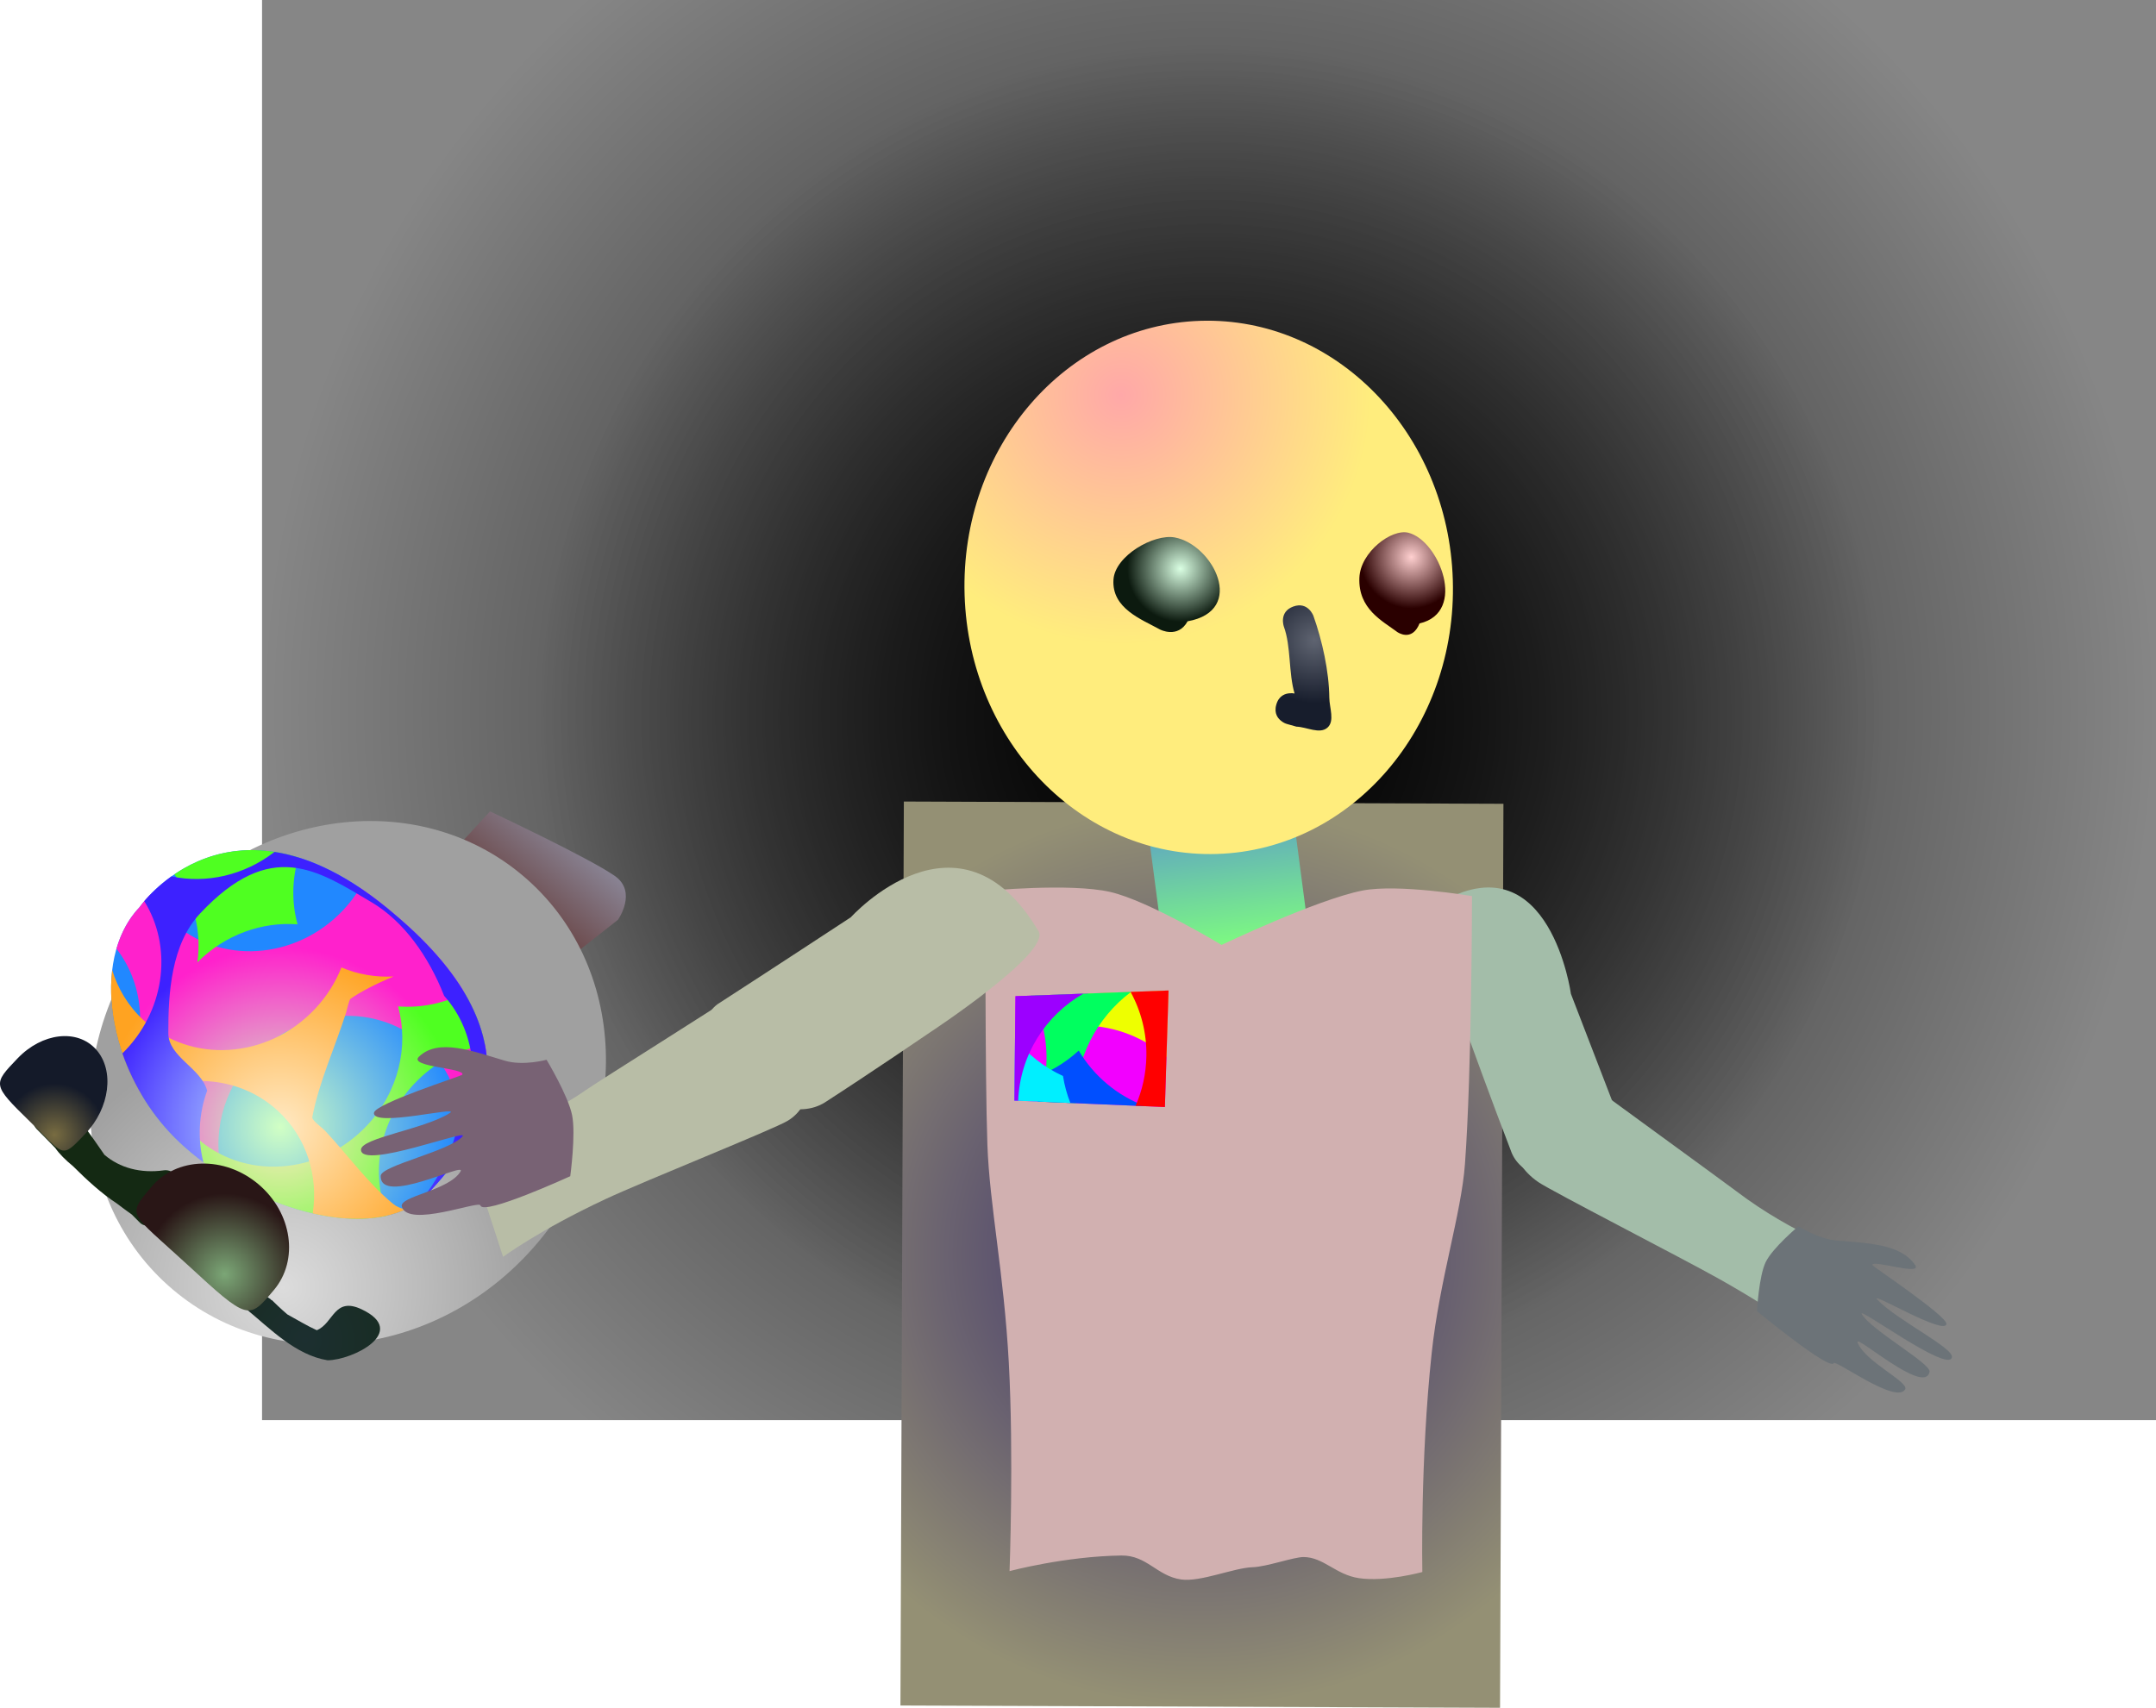 <svg version="1.1" xmlns="http://www.w3.org/2000/svg" xmlns:xlink="http://www.w3.org/1999/xlink" width="555.521" height="440.138" viewBox="0,0,555.521,440.138"><defs><radialGradient cx="239.762" cy="177.81" r="244" gradientUnits="userSpaceOnUse" id="color-1"><stop offset="0" stop-color="#121212"/><stop offset="1" stop-color="#868686"/></radialGradient><radialGradient cx="240" cy="180" r="173.5" gradientUnits="userSpaceOnUse" id="color-2"><stop offset="0" stop-color="#000000"/><stop offset="1" stop-color="#000000" stop-opacity="0"/></radialGradient><radialGradient cx="237.938" cy="318.167" r="116.49" gradientUnits="userSpaceOnUse" id="color-3"><stop offset="0" stop-color="#33266a"/><stop offset="1" stop-color="#949074"/></radialGradient><linearGradient x1="242.744" y1="206.71" x2="247.124" y2="240.064" gradientUnits="userSpaceOnUse" id="color-4"><stop offset="0" stop-color="#5fa5c2"/><stop offset="1" stop-color="#7fff7d"/></linearGradient><radialGradient cx="217.13" cy="96.631" r="64.415" gradientUnits="userSpaceOnUse" id="color-5"><stop offset="0" stop-color="#ffa8a8"/><stop offset="1" stop-color="#ffed7d"/></radialGradient><radialGradient cx="232.393" cy="141.39" r="13.707" gradientUnits="userSpaceOnUse" id="color-6"><stop offset="0" stop-color="#daffe3"/><stop offset="1" stop-color="#0c1a0f"/></radialGradient><radialGradient cx="266.893" cy="159.89" r="16.127" gradientUnits="userSpaceOnUse" id="color-7"><stop offset="0" stop-color="#5f6471"/><stop offset="1" stop-color="#171d2c"/></radialGradient><radialGradient cx="291.893" cy="138.39" r="13.224" gradientUnits="userSpaceOnUse" id="color-8"><stop offset="0" stop-color="#ffd0d0"/><stop offset="1" stop-color="#2a0000"/></radialGradient><linearGradient x1="58.9" y1="227.35" x2="80.995" y2="201.266" gradientUnits="userSpaceOnUse" id="color-9"><stop offset="0" stop-color="#694444"/><stop offset="1" stop-color="#98a1b9"/></linearGradient><radialGradient cx="1.213" cy="326.609" r="65.455" gradientUnits="userSpaceOnUse" id="color-10"><stop offset="0" stop-color="#dcdcdc"/><stop offset="1" stop-color="#a0a0a0"/></radialGradient><radialGradient cx="0.396" cy="285.228" r="46.28" gradientUnits="userSpaceOnUse" id="color-11"><stop offset="0" stop-color="#d1ffc4"/><stop offset="1" stop-color="#2188ff"/></radialGradient><radialGradient cx="0.396" cy="285.228" r="46.28" gradientUnits="userSpaceOnUse" id="color-12"><stop offset="0" stop-color="#ceffc4"/><stop offset="1" stop-color="#ff21cc"/></radialGradient><radialGradient cx="0.396" cy="285.228" r="46.28" gradientUnits="userSpaceOnUse" id="color-13"><stop offset="0" stop-color="#ffe9c4"/><stop offset="1" stop-color="#4fff21"/></radialGradient><radialGradient cx="0.396" cy="285.228" r="46.28" gradientUnits="userSpaceOnUse" id="color-14"><stop offset="0" stop-color="#ffe9c4"/><stop offset="1" stop-color="#4fff21"/></radialGradient><radialGradient cx="0.396" cy="285.228" r="46.28" gradientUnits="userSpaceOnUse" id="color-15"><stop offset="0" stop-color="#ffe9c4"/><stop offset="1" stop-color="#ffa321"/></radialGradient><radialGradient cx="0.396" cy="285.228" r="46.28" gradientUnits="userSpaceOnUse" id="color-16"><stop offset="0" stop-color="#c4f0ff"/><stop offset="1" stop-color="#3d21ff"/></radialGradient><radialGradient cx="6.83" cy="340.245" r="50.249" gradientUnits="userSpaceOnUse" id="color-17"><stop offset="0" stop-color="#1c2f30"/><stop offset="1" stop-color="#142913"/></radialGradient><radialGradient cx="-57.711" cy="287.282" r="13.226" gradientUnits="userSpaceOnUse" id="color-18"><stop offset="0" stop-color="#786c41"/><stop offset="1" stop-color="#141a29"/></radialGradient><radialGradient cx="-13.873" cy="323.216" r="20.822" gradientUnits="userSpaceOnUse" id="color-19"><stop offset="0" stop-color="#7ba676"/><stop offset="1" stop-color="#291616"/></radialGradient></defs><g transform="translate(71.759,5.19)"><g data-paper-data="{&quot;isPaintingLayer&quot;:true}" fill-rule="nonzero" stroke-linecap="butt" stroke-linejoin="miter" stroke-miterlimit="10" stroke-dasharray="" stroke-dashoffset="0" style="mix-blend-mode: normal"><path d="M-4.238,360.81v-366h488v366z" fill="url(#color-1)" stroke="none" stroke-width="0"/><path d="M413.5,180c0,97.754 -77.679,177 -173.5,177c-95.821,0 -173.5,-79.246 -173.5,-177c0,-97.754 77.679,-177 173.5,-177c95.821,0 173.5,79.246 173.5,177z" fill="url(#color-2)" stroke="none" stroke-width="0"/><path d="M160.252,434.365l0.878,-232.979l154.493,0.583l-0.878,232.979z" data-paper-data="{&quot;index&quot;:null}" fill="url(#color-3)" stroke="#ed6b00" stroke-width="0"/><path d="M317.756,291.953c-5.031,-13.035 -11.052,-29.689 -11.052,-29.689c0,0 -11.042,-32.905 -6.366,-35.414c27.348,-14.673 32.674,24.11 32.674,24.11c0,0 9.651,25.068 15,38.927c2.576,8.614 -25.07,14.302 -30.256,2.065z" data-paper-data="{&quot;index&quot;:null}" fill="#a3bda9" stroke="#000000" stroke-width="0"/><g><path d="M228.487,242.512l-4.38,-33.354l37.274,-4.895l4.38,33.354z" fill="url(#color-4)" stroke="#000000" stroke-width="0"/><path d="M302.578,144.276c1.158,37.943 -26.064,69.562 -60.802,70.623c-34.738,1.06 -63.838,-28.839 -64.996,-66.783c-1.158,-37.943 26.064,-69.562 60.802,-70.623c34.738,-1.06 63.838,28.839 64.996,66.783z" fill="url(#color-5)" stroke="none" stroke-width="0"/><path d="M234.24,154.935c-2.507,4.564 -7.135,2.103 -7.135,2.103c-4.672,-2.595 -12.482,-5.395 -11.962,-12.88c0.425,-6.117 10.393,-11.813 15.785,-10.833c9.782,1.777 18.674,18.838 3.312,21.609z" data-paper-data="{&quot;index&quot;:null}" fill="url(#color-6)" stroke="none" stroke-width="0.5"/><path d="M257.094,176.416c0.654,-2.322 2.301,-2.872 3.527,-2.937c0.389,-0.036 0.788,-0.016 1.187,0.066c-1.576,-5.266 -0.894,-12.152 -2.761,-17.237c0,0 -1.373,-3.812 2.439,-5.185c3.812,-1.373 5.185,2.439 5.185,2.439c2.255,6.36 4.012,14.218 4.085,21.08c0.027,2.571 1.452,6.003 -0.481,7.699c-2.006,1.76 -5.334,-0.171 -8.001,-0.257l-2.379,-0.67c-0.493,-0.139 -0.939,-0.363 -1.326,-0.652c-1.012,-0.695 -2.13,-2.024 -1.476,-4.346z" data-paper-data="{&quot;index&quot;:null}" fill="url(#color-7)" stroke="none" stroke-width="0.5"/><path d="M291.151,132.118c7.909,2.001 15.226,20.501 2.853,23.366c-1.985,4.908 -5.74,2.212 -5.74,2.212c-3.792,-2.841 -10.117,-5.931 -9.76,-14.01c0.292,-6.603 8.288,-12.671 12.647,-11.568z" data-paper-data="{&quot;index&quot;:null}" fill="url(#color-8)" stroke="none" stroke-width="0.5"/></g><g><path d="M87.474,231.859l-12.263,9.634l-30.886,-26.489l10.166,-11.085c0,0 25.493,11.968 32.175,16.653c5.864,4.111 0.808,11.287 0.808,11.287z" data-paper-data="{&quot;index&quot;:null}" fill="url(#color-9)" stroke="#000000" stroke-width="0"/><path d="M-30.892,232.522c24.933,-29.434 66.989,-34.791 93.936,-11.965c26.948,22.826 28.581,65.191 3.649,94.625c-24.933,29.434 -66.989,34.791 -93.936,11.964c-26.948,-22.826 -28.581,-65.191 -3.649,-94.625z" data-paper-data="{&quot;index&quot;:null}" fill="url(#color-10)" stroke="none" stroke-width="0"/><g data-paper-data="{&quot;index&quot;:null}" stroke="#ed6b00" stroke-width="0"><path d="M30.252,230.736c38.631,32.734 21.106,58.148 8.234,71.691c-12.872,13.543 -45.378,4.353 -63.976,-13.167c-18.598,-17.52 -23.23,-47.052 -10.358,-60.595c0,0 23.75,-34.549 66.1,2.071z" data-paper-data="{&quot;index&quot;:null}" fill="url(#color-11)"/><path d="M30.252,230.736c30.784,26.085 25.908,47.522 16.144,62.007c2.214,-10.22 -0.634,-21.013 -8.53,-28.347c-12.273,-11.401 -32.094,-10.127 -44.271,2.846c-8.114,8.644 -10.787,20.302 -8.036,30.492c-3.997,-2.507 -7.743,-5.359 -11.049,-8.473c-5.669,-5.34 -10.04,-11.796 -13.014,-18.576c4.686,-10.451 3.597,-22.542 -3.249,-31.365c1.185,-4.104 3.141,-7.747 5.904,-10.655c0,0 0.962,-1.399 2.843,-3.335c1.416,2.496 3.226,4.81 5.428,6.855c12.273,11.401 32.094,10.127 44.271,-2.846c1.675,-1.784 3.117,-3.696 4.329,-5.697c2.97,1.993 6.047,4.343 9.23,7.094z" data-paper-data="{&quot;index&quot;:null}" fill="url(#color-12)"/><path d="M-25.49,289.26c-6.334,-5.967 -11.048,-13.326 -14.002,-20.974c3.272,-1.605 6.352,-3.78 9.081,-6.516c-1.309,9.479 1.681,19.176 8.957,25.935c12.273,11.401 32.094,10.127 44.271,-2.846c8.164,-8.697 10.819,-20.444 7.985,-30.678c5.777,0.449 11.733,-0.723 17.14,-3.467c2.758,4.667 4.428,9.124 5.254,13.354c-6.679,1.252 -13.134,4.635 -18.243,10.079c-9.047,9.638 -11.329,23.021 -6.872,33.94c-15.515,3.652 -38.881,-4.989 -53.57,-18.827z" data-paper-data="{&quot;index&quot;:null}" fill="url(#color-13)"/><path d="M4.912,233.039c-9.108,-0.708 -18.662,2.612 -25.807,9.777c1.111,-8.04 -0.872,-16.237 -5.94,-22.665c6.916,-4.697 17.703,-8.766 31.977,-4.35c-1.69,5.706 -1.765,11.694 -0.23,17.238z" data-paper-data="{&quot;index&quot;:null}" fill="url(#color-14)"/><path d="M18.569,252.216c-0.399,0.28 -0.925,2.847 -1.159,3.583c-2.856,8.976 -6.916,17.705 -8.7,26.893c-0.169,0.868 2.405,2.593 3.358,3.612c5.839,6.238 10.86,13.332 17.456,18.771c0.845,0.696 1.928,1.162 3.198,1.432c-6.42,2.975 -14.958,3.071 -23.902,1.026c1.456,-9.61 -1.514,-19.493 -8.897,-26.351c-9.53,-8.853 -23.612,-10.063 -35.131,-4.088c-6.17,-10.37 -8.854,-22.215 -7.642,-32.301c1.438,4.81 4.103,9.262 7.992,12.875c12.273,11.401 32.094,10.127 44.271,-2.846c3.021,-3.218 5.288,-6.854 6.801,-10.677c4.233,1.8 8.833,2.569 13.439,2.33c-4.634,1.915 -8.571,3.981 -11.085,5.741z" data-paper-data="{&quot;index&quot;:null}" fill="url(#color-15)"/><path d="M30.252,230.736c38.631,32.734 21.106,58.148 8.234,71.691c-0.559,0.589 -1.156,1.134 -1.787,1.638c3.986,-4.469 6.841,-10.464 8.406,-15.163c0.162,-0.486 0.314,-0.978 0.456,-1.475c6.787,-11.668 5.815,-26.207 -2.888,-35.977c-4.001,-10.231 -10.457,-19.206 -18.607,-24.056c-14.056,-8.363 -25.99,-16.63 -44.271,2.846c-7.407,7.891 -8.223,20.391 -8.181,30.874c0.024,6.111 8.46,8.962 10,14.785c-2.175,6.051 -2.492,12.514 -0.954,18.492c-2.173,-1.611 -4.235,-3.327 -6.15,-5.131c-6.882,-6.483 -11.852,-14.611 -14.73,-22.966c0.326,-0.321 0.648,-0.65 0.964,-0.987c10.279,-10.951 11.826,-26.737 4.675,-38.25c1.322,-1.551 3.668,-4.008 6.99,-6.379c8.94,1.913 18.755,-0.253 26.564,-6.315c8.87,1.378 19.334,6.045 31.279,16.373z" data-paper-data="{&quot;index&quot;:null}" fill="url(#color-16)"/></g><g data-paper-data="{&quot;index&quot;:null}"><path d="M-1.704,329.882c0.601,0.603 2.171,2.132 3.989,3.686c2.459,1.343 5.207,3.013 7.576,4.072c4.349,-1.733 4.433,-8.778 11.59,-5.372c12.207,5.811 -2.362,13.087 -8.804,13.121c-8.297,-1.355 -14.773,-8.126 -21.097,-13.33c-8.711,-7.169 -18.126,-13.387 -25.634,-21.392c-0.594,-0.042 -1.176,-0.292 -1.628,-0.747l-2.07,-2.083c-1.239,-0.887 -2.573,-1.862 -3.94,-2.913c-3.843,-2.493 -7.75,-6.09 -11.234,-9.569c-1.898,-1.549 -3.507,-3.142 -4.567,-4.682c-0.95,-0.987 -1.835,-1.905 -2.639,-2.713l-2.182,-2.195c-0.994,-1 -0.989,-2.616 0.011,-3.61c0.89,-0.885 2.268,-0.978 3.261,-0.284l1.425,0.955c0.006,-0.945 0.122,-1.894 0.361,-2.844l-1.204,-0.519l1.3,-3.007c0.126,-0.31 0.314,-0.6 0.566,-0.851c1,-0.994 2.616,-0.989 3.61,0.011c0.302,0.304 0.513,0.666 0.63,1.049l0.851,2.58l-0.076,0.025l0.138,0.196c0.294,2.103 0.819,4.056 1.553,5.833c1.705,2.213 3.345,4.668 5.068,7.128c3.902,3.341 9.24,4.869 15.437,3.989c0,0 2.528,-0.353 2.882,2.175c0.353,2.528 -2.175,2.882 -2.175,2.882c-0.539,0.074 -1.075,0.134 -1.605,0.177l1.252,0.802c0.17,0.105 0.332,0.231 0.48,0.379c0.994,1 0.989,2.616 -0.011,3.61c-0.506,0.503 -1.17,0.75 -1.831,0.742c0.783,0.94 1.571,1.786 2.385,2.388c5.683,4.201 12.845,11.955 20.368,18.634c0.89,-0.811 2.216,-0.879 3.179,-0.205l2.583,1.732l-0.056,0.084l0.031,0.023z" fill="url(#color-17)" stroke="none" stroke-width="0.5"/><path d="M-64.112,283.799c-9.72,-9.499 -9.49,-9.538 -3.145,-16.193c6.344,-6.655 15.402,-7.706 20.23,-2.347c4.828,5.359 3.599,15.098 -2.745,21.753c-6.344,6.655 -5.225,5.694 -14.34,-3.213z" data-paper-data="{&quot;index&quot;:null}" fill="url(#color-18)" stroke="#000000" stroke-width="0"/><path d="M-32.729,300.683c6.509,-7.717 18.845,-8.017 27.553,-0.671c8.708,7.346 10.491,19.556 3.982,27.272c-6.509,7.717 -6.481,8.026 -22.321,-6.58c-14.854,-13.696 -15.723,-12.304 -9.214,-20.021z" fill="url(#color-19)" stroke="#000000" stroke-width="0"/></g></g><g data-paper-data="{&quot;index&quot;:null}" stroke-width="0"><path d="M294.722,399.958c0,0 -9.417,2.608 -16.347,1.58c-5.966,-0.885 -9.107,-5.427 -14.257,-5.438c-2.551,-0.006 -9.517,2.516 -13.127,2.622c-4.775,0.139 -13.44,3.869 -18.413,3.159c-6.221,-0.887 -8.812,-6.267 -15.411,-6.176c-14.531,0.2 -28.8,4.02 -28.8,4.02c0,0 1.114,-29.813 -0.197,-53.79c-1.272,-23.264 -4.961,-40.465 -5.517,-56.175c-0.628,-17.757 -0.484,-65.327 -0.484,-65.327c0,0 21.724,-2.125 32.119,0.251c9.852,2.252 28.709,13.654 28.709,13.654c0,0 24.607,-11.729 36.31,-14.011c9.193,-1.794 28.214,1.425 28.214,1.425c0,0 -0.039,44.907 -1.813,69.05c-0.945,12.863 -6.55,29.84 -8.571,48.701c-2.975,27.757 -2.414,56.458 -2.414,56.458z" fill="#d1b0b0" stroke="#292e32"/><path d="M189.606,278.459l0.283,-26.908l39.444,-1.463l-0.941,30.03z" fill="#f200ff" stroke="none"/><path d="M228.796,267.217c-5.701,-4.935 -13.1,-7.973 -21.229,-8.112c-1.964,-0.034 -3.89,0.103 -5.766,0.397c2.726,-2.473 5.043,-5.393 6.832,-8.647l20.699,-0.768z" fill="#eeff00" stroke="none"/><path d="M195.928,278.729c1.212,-3.359 1.9,-6.973 1.964,-10.743c0.103,-6.006 -1.39,-11.668 -4.087,-16.581l25.87,-0.96c-8.944,6.68 -14.504,17.507 -14.207,28.692z" fill="#00ff5f" stroke="none"/><path d="M195.649,278.717c-0.604,-2.002 -1.392,-3.926 -2.344,-5.751c4.853,-1.477 9.243,-4.034 12.884,-7.394c3.875,6.546 9.929,11.661 17.182,14.331l-27.722,-1.186z" fill="#004fff" stroke="none"/><path d="M220.838,279.795c1.719,-3.924 2.706,-8.246 2.784,-12.797c0.102,-5.992 -1.383,-11.642 -4.069,-16.548l9.78,-0.363l-0.941,30.03z" fill="#ff0000" stroke="none"/><path d="M189.775,262.409c3.266,4.143 7.497,7.495 12.36,9.714c0.382,2.412 1.023,4.74 1.894,6.953l-14.423,-0.617l0.169,-16.05z" fill="#00efff" stroke="none"/><path d="M207.371,250.902c-9.66,5.519 -16.313,15.739 -16.791,27.598l-0.973,-0.042l0.283,-26.908z" fill="#9c00ff" stroke="none"/></g><path d="M113.096,253.633c12.765,-8.237 34.374,-22.421 34.374,-22.421c0,0 27.909,-31.01 48.377,3.625c3.268,5.53 -28.121,26.141 -28.121,26.141c0,0 -14.931,10.204 -26.938,17.951c-13.649,8.594 -39.483,-16.375 -27.693,-25.296z" fill="#b8bda6" stroke="#000000" stroke-width="0"/><path d="M48.379,289.61c0,0 15.661,-3.345 30.896,-13.914c3.664,-2.541 34.993,-22.168 38.729,-24.822c14.652,-9.559 27.158,24.568 13.168,32.806c-3.667,2.223 -36.708,15.397 -46.947,20.183c-17.046,7.969 -26.361,14.87 -26.361,14.87z" data-paper-data="{&quot;index&quot;:null}" fill="#b8bda6" stroke="#000000" stroke-width="0"/><path d="M52.024,305.465c-0.292,-1.324 -18.67,5.851 -20.245,0.336c-0.775,-2.713 12.151,-4.078 15.137,-9.096c1.581,-2.657 -20.731,8.991 -20.581,1.17c0.051,-2.684 17.808,-6.355 21.098,-10.217c1.761,-2.068 -26.042,8.66 -26.176,3.491c-0.079,-3.068 16.442,-5.328 22.872,-9.475c3.132,-2.021 -20.053,3.842 -19.521,-0.078c0.325,-2.399 22.57,-9.489 22.748,-9.799c0.999,-1.744 -13.919,-1.953 -11.193,-4.622c5.024,-4.919 14.008,-1.412 22.163,1.006c4.765,1.414 10.746,-0.245 10.746,-0.245c0,0 5.547,9.208 6.578,14.276c1.004,4.934 -0.474,15.739 -0.474,15.739c0,0 -22.532,10.317 -23.15,7.513z" data-paper-data="{&quot;index&quot;:null}" fill="#786274" stroke="#000000" stroke-width="0"/><path d="M396.263,340.623c0,0 -8.825,-7.063 -24.929,-16.127c-9.673,-5.445 -43.244,-22.652 -46.713,-25.024c-16.165,-11.036 -1.56,-36.766 11.293,-26.758c3.538,2.739 36.347,26.542 39.817,29.176c14.425,10.955 29.185,15.991 29.185,15.991z" data-paper-data="{&quot;index&quot;:null}" fill="#a3bda9" stroke="#000000" stroke-width="0"/><path d="M400.744,346.136c-1.039,2.029 -19.795,-13.4 -19.795,-13.4c0,0 0.492,-9.054 2.243,-12.65c1.8,-3.693 8.414,-9.223 8.414,-9.223c0,0 5.162,3.238 9.739,3.646c7.834,0.699 16.607,0.799 20.344,6.318c2.028,2.995 -11.587,-1.63 -10.974,0.075c0.109,0.303 19.152,13.077 19.04,15.087c-0.182,3.284 -20.289,-8.817 -17.782,-6.207c5.148,5.358 19.802,12.458 19.208,14.869c-1,4.061 -24.484,-13.386 -23.233,-11.178c2.338,4.124 17.877,12.741 17.467,14.888c-1.193,6.258 -19.523,-10.156 -18.535,-7.539c1.866,4.943 13.399,10.179 12.233,12.084c-2.37,3.873 -17.879,-7.725 -18.37,-6.768z" data-paper-data="{&quot;index&quot;:null}" fill="#6c7378" stroke="#000000" stroke-width="0"/></g></g></svg>